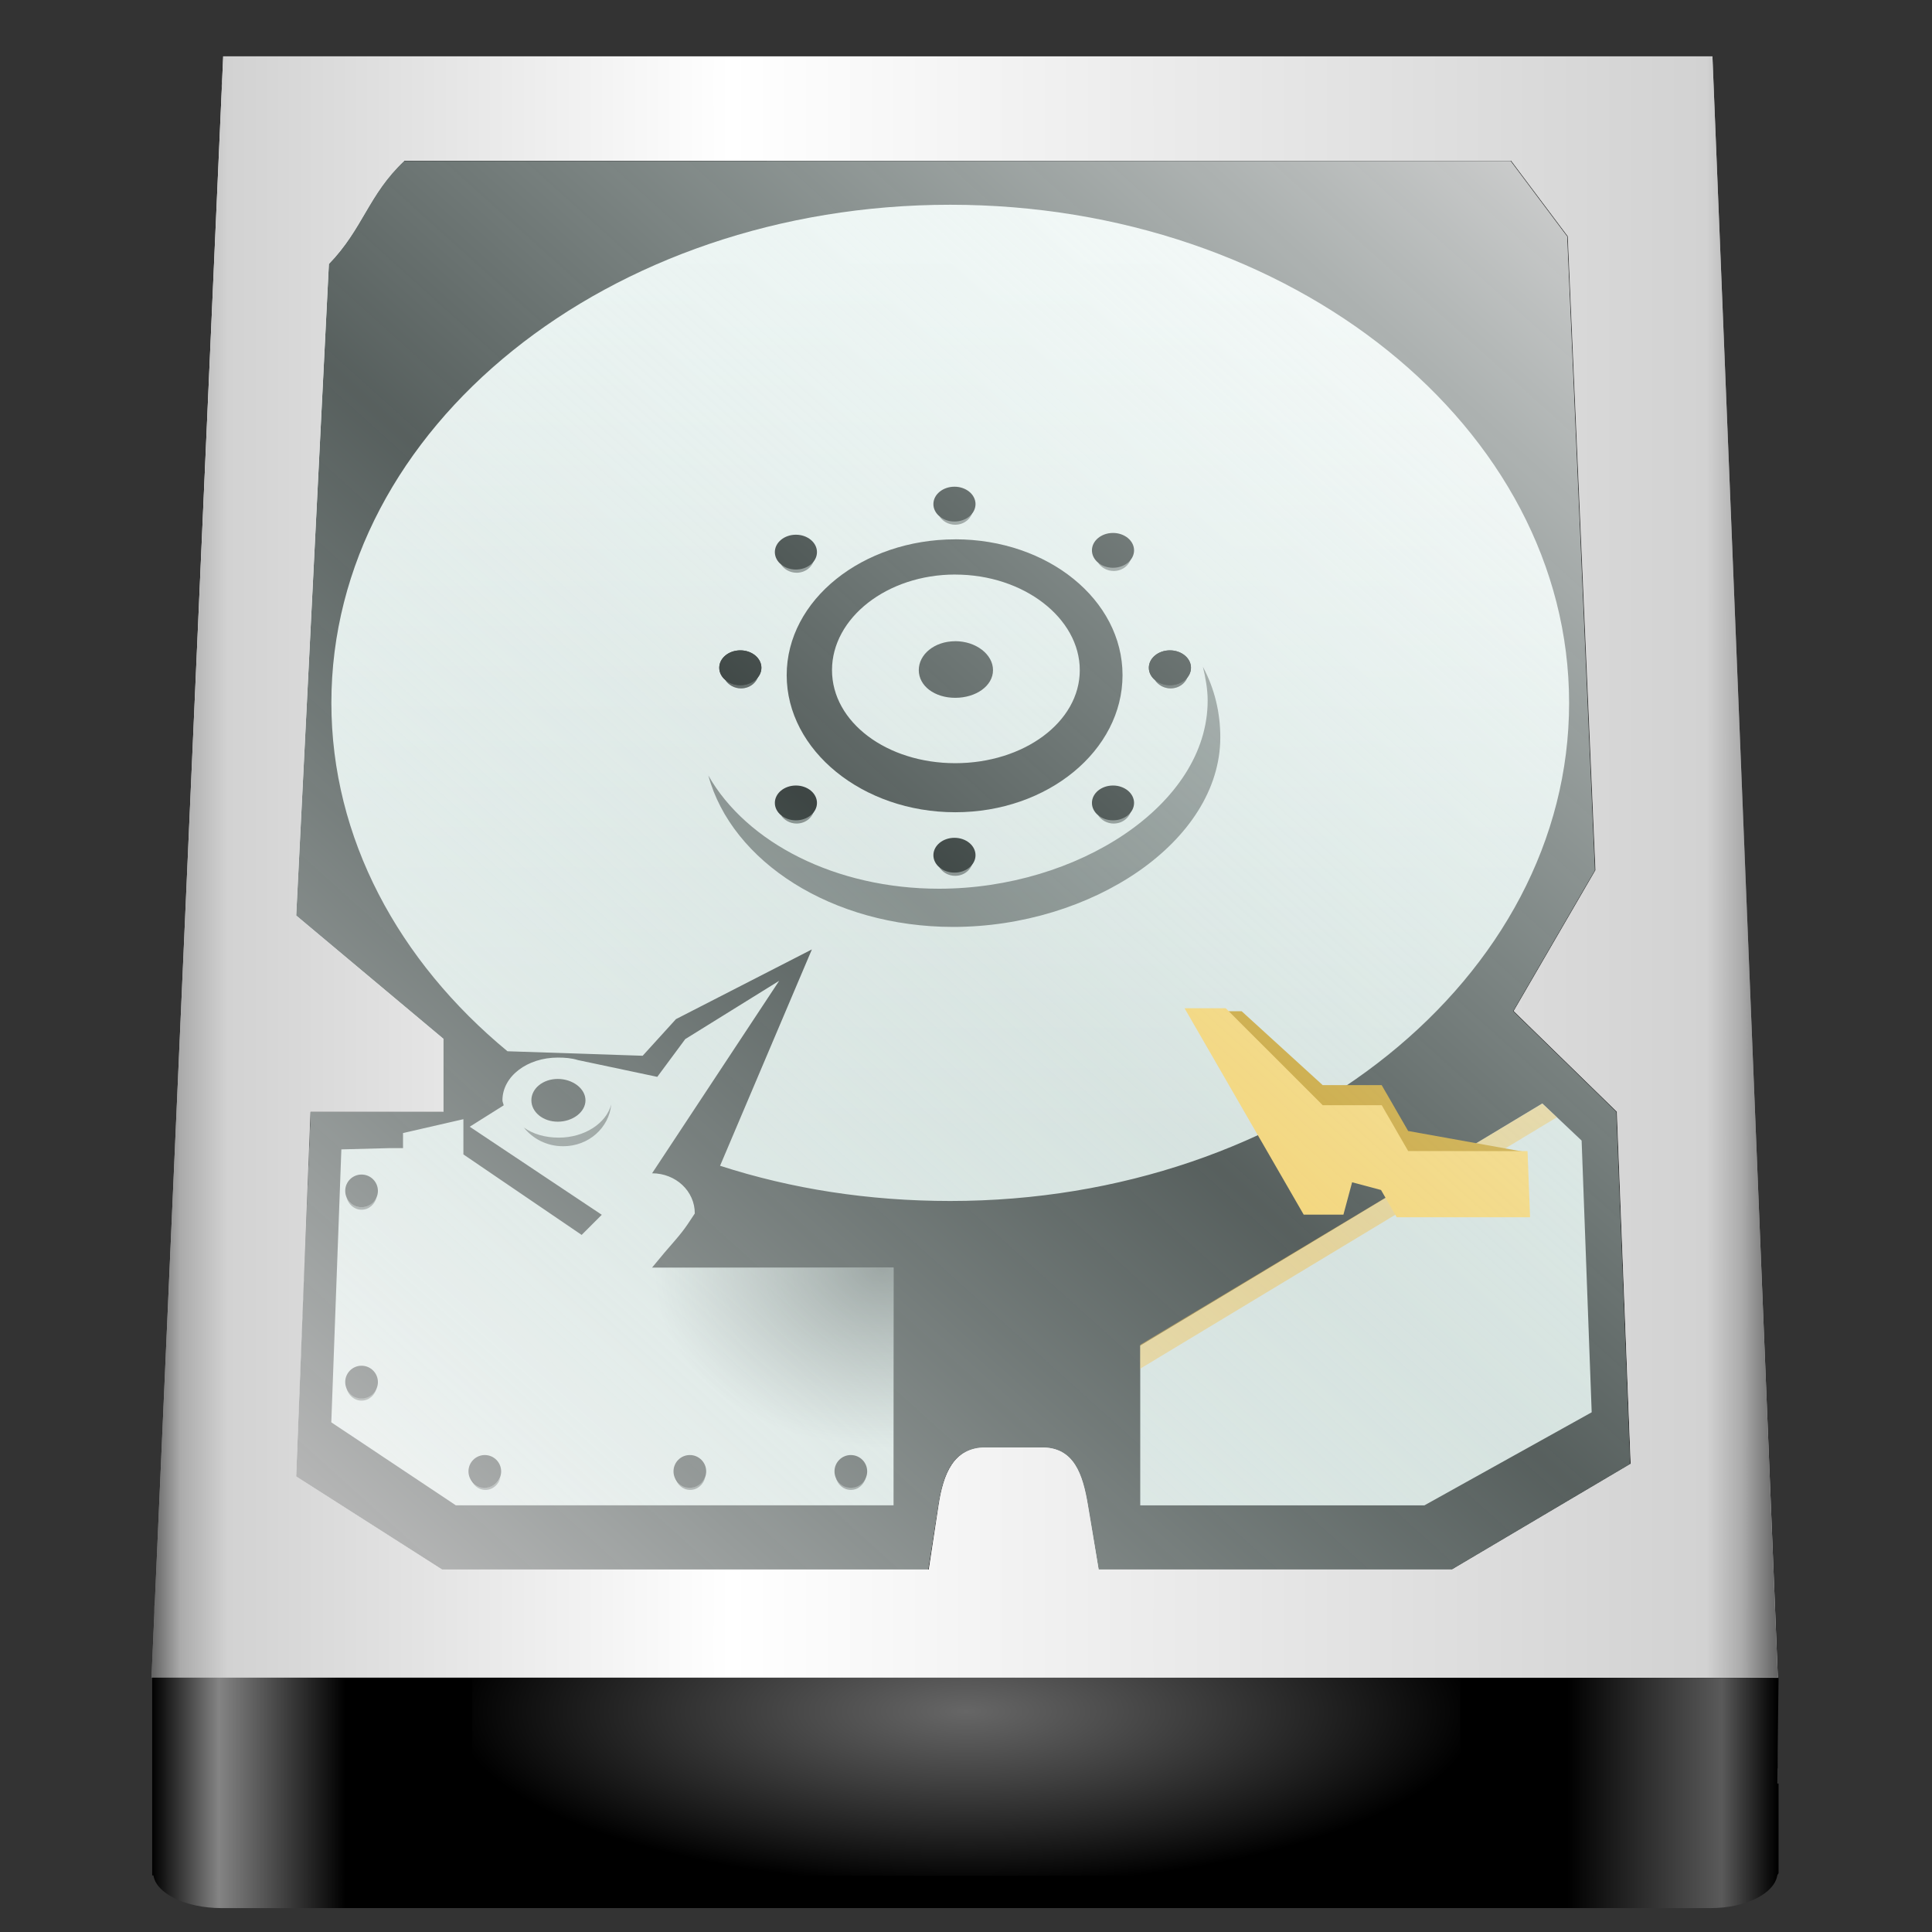 <?xml version="1.0" encoding="UTF-8" standalone="no"?>
<!-- Created with Inkscape (http://www.inkscape.org/) -->

<svg
   xmlns:dc="http://purl.org/dc/elements/1.1/"
   xmlns:cc="http://creativecommons.org/ns#"
   xmlns:rdf="http://www.w3.org/1999/02/22-rdf-syntax-ns#"
   xmlns:svg="http://www.w3.org/2000/svg"
   xmlns="http://www.w3.org/2000/svg"
   xmlns:xlink="http://www.w3.org/1999/xlink"
   xmlns:sodipodi="http://sodipodi.sourceforge.net/DTD/sodipodi-0.dtd"
   xmlns:inkscape="http://www.inkscape.org/namespaces/inkscape"
   width="48"
   height="48"
   id="svg2"
   version="1.1"
   inkscape:version="0.48+devel r11725"
   sodipodi:docname="block-device.svg">
  <rect width="100%" height="100%" fill="#333333" stroke="none"/>
  <defs
     id="defs4">
    <linearGradient
       id="linearGradient1264">
      <stop
         style="stop-color:#626262;stop-opacity:1;"
         offset="0"
         id="stop1266" />
      <stop
         id="stop1268"
         offset="0.018"
         style="stop-color:#ababab;stop-opacity:1;" />
      <stop
         id="stop1270"
         offset="0.047"
         style="stop-color:#d2d2d2;stop-opacity:1" />
      <stop
         id="stop1272"
         offset="0.356"
         style="stop-color:#ffffff;stop-opacity:1" />
      <stop
         style="stop-color:#d2d2d2;stop-opacity:1"
         offset="0.956"
         id="stop1274" />
      <stop
         id="stop1276"
         offset="0.978"
         style="stop-color:#ababab;stop-opacity:1;" />
      <stop
         style="stop-color:#626262;stop-opacity:1;"
         offset="1"
         id="stop1278" />
    </linearGradient>
    <inkscape:perspective
       sodipodi:type="inkscape:persp3d"
       inkscape:vp_x="0 : 24 : 1"
       inkscape:vp_y="0 : 1000 : 0"
       inkscape:vp_z="48 : 24 : 1"
       inkscape:persp3d-origin="24 : 16 : 1"
       id="perspective1242" />
    <linearGradient
       id="linearGradient4231">
      <stop
         style="stop-color:#dbdcdd;stop-opacity:1;"
         offset="0"
         id="stop4233" />
      <stop
         style="stop-color:#a6a8ab;stop-opacity:1;"
         offset="1"
         id="stop4235" />
    </linearGradient>
    <linearGradient
       inkscape:collect="always"
       id="linearGradient4215">
      <stop
         style="stop-color:#000000;stop-opacity:1;"
         offset="0"
         id="stop4217" />
      <stop
         style="stop-color:#000000;stop-opacity:0;"
         offset="1"
         id="stop4219" />
    </linearGradient>
    <linearGradient
       id="linearGradient3782">
      <stop
         style="stop-color:#e9e9e9;stop-opacity:1;"
         offset="0"
         id="stop3784" />
      <stop
         style="stop-color:#5d5d5d;stop-opacity:1;"
         offset="1"
         id="stop3786" />
    </linearGradient>
    <linearGradient
       id="linearGradient3774">
      <stop
         id="stop3828"
         offset="0"
         style="stop-color:#554004;stop-opacity:1;" />
      <stop
         style="stop-color:#ffbd00;stop-opacity:1;"
         offset="0.19"
         id="stop3842" />
      <stop
         style="stop-color:#dfaf3d;stop-opacity:1;"
         offset="0.379"
         id="stop3830" />
      <stop
         id="stop3840"
         offset="0.68"
         style="stop-color:#fffbed;stop-opacity:1;" />
      <stop
         style="stop-color:#ffbd00;stop-opacity:1;"
         offset="1"
         id="stop3778" />
    </linearGradient>
    <radialGradient
       inkscape:collect="always"
       xlink:href="#linearGradient3782"
       id="radialGradient3921"
       gradientUnits="userSpaceOnUse"
       gradientTransform="matrix(1.262,0,0,0.695,-101.187,208.956)"
       cx="382.627"
       cy="545.86"
       fx="382.627"
       fy="545.86"
       r="225.357" />
    <linearGradient
       inkscape:collect="always"
       xlink:href="#linearGradient3782"
       id="linearGradient3923"
       gradientUnits="userSpaceOnUse"
       x1="385.214"
       y1="599.872"
       x2="385.214"
       y2="574.832" />
    <linearGradient
       inkscape:collect="always"
       xlink:href="#linearGradient3782"
       id="linearGradient3925"
       gradientUnits="userSpaceOnUse"
       gradientTransform="matrix(1,0,0,-1,0,1180.374)"
       x1="385.214"
       y1="599.872"
       x2="385.214"
       y2="574.832" />
    <linearGradient
       inkscape:collect="always"
       xlink:href="#linearGradient3774"
       id="linearGradient3927"
       gradientUnits="userSpaceOnUse"
       gradientTransform="translate(0.33,-86.368)"
       x1="375.777"
       y1="650.547"
       x2="375.777"
       y2="694.266" />
    <linearGradient
       inkscape:collect="always"
       xlink:href="#linearGradient4215"
       id="linearGradient4373"
       gradientUnits="userSpaceOnUse"
       x1="411.132"
       y1="673.679"
       x2="414.163"
       y2="496.616" />
    <radialGradient
       inkscape:collect="always"
       xlink:href="#linearGradient3782"
       id="radialGradient4375"
       gradientUnits="userSpaceOnUse"
       gradientTransform="matrix(1.262,0,0,0.695,-101.187,208.956)"
       cx="382.627"
       cy="545.86"
       fx="382.627"
       fy="545.86"
       r="225.357" />
    <linearGradient
       inkscape:collect="always"
       xlink:href="#linearGradient4231"
       id="linearGradient4377"
       gradientUnits="userSpaceOnUse"
       x1="397.946"
       y1="474.49"
       x2="397.946"
       y2="133.041" />
    <linearGradient
       inkscape:collect="always"
       xlink:href="#linearGradient3782"
       id="linearGradient4379"
       gradientUnits="userSpaceOnUse"
       x1="385.214"
       y1="599.872"
       x2="385.214"
       y2="574.832" />
    <linearGradient
       inkscape:collect="always"
       xlink:href="#linearGradient3782"
       id="linearGradient4381"
       gradientUnits="userSpaceOnUse"
       gradientTransform="matrix(1,0,0,-1,0,1180.374)"
       x1="385.214"
       y1="599.872"
       x2="385.214"
       y2="574.832" />
    <linearGradient
       inkscape:collect="always"
       xlink:href="#linearGradient3774"
       id="linearGradient4383"
       gradientUnits="userSpaceOnUse"
       gradientTransform="translate(0.33,-86.368)"
       x1="375.777"
       y1="650.547"
       x2="375.777"
       y2="694.266" />
    <radialGradient
       inkscape:collect="always"
       xlink:href="#linearGradient3782"
       id="radialGradient3081"
       gradientUnits="userSpaceOnUse"
       gradientTransform="matrix(1.262,0,0,0.695,-101.187,208.956)"
       cx="382.627"
       cy="545.86"
       fx="382.627"
       fy="545.86"
       r="225.357" />
    <linearGradient
       inkscape:collect="always"
       xlink:href="#linearGradient4231"
       id="linearGradient3083"
       gradientUnits="userSpaceOnUse"
       x1="397.946"
       y1="474.49"
       x2="397.946"
       y2="133.041" />
    <linearGradient
       inkscape:collect="always"
       xlink:href="#linearGradient3782"
       id="linearGradient3085"
       gradientUnits="userSpaceOnUse"
       x1="385.214"
       y1="599.872"
       x2="385.214"
       y2="574.832" />
    <linearGradient
       inkscape:collect="always"
       xlink:href="#linearGradient3782"
       id="linearGradient3087"
       gradientUnits="userSpaceOnUse"
       gradientTransform="matrix(1,0,0,-1,0,1180.374)"
       x1="385.214"
       y1="599.872"
       x2="385.214"
       y2="574.832" />
    <linearGradient
       inkscape:collect="always"
       xlink:href="#linearGradient3774"
       id="linearGradient3089"
       gradientUnits="userSpaceOnUse"
       gradientTransform="translate(0.33,-86.368)"
       x1="375.777"
       y1="650.547"
       x2="375.777"
       y2="694.266" />
    <linearGradient
       inkscape:collect="always"
       xlink:href="#linearGradient4231"
       id="linearGradient3976"
       x1="25.068"
       y1="35.562"
       x2="25.068"
       y2="39.327"
       gradientUnits="userSpaceOnUse"
       gradientTransform="translate(0,1005.032)" />
    <linearGradient
       inkscape:collect="always"
       xlink:href="#linearGradient4231"
       id="linearGradient3978"
       x1="24.898"
       y1="1038.234"
       x2="24.961"
       y2="1044.602"
       gradientUnits="userSpaceOnUse" />
    <linearGradient
       inkscape:collect="always"
       xlink:href="#linearGradient4231"
       id="linearGradient4008"
       x1="25.268"
       y1="48.198"
       x2="25.268"
       y2="-1.457"
       gradientUnits="userSpaceOnUse"
       gradientTransform="matrix(1,0,0,0.79,0,1012.562)" />
    <linearGradient
       id="linearGradient6646-4-5">
      <stop
         style="stop-color:#e2e8e6;stop-opacity:1;"
         offset="0"
         id="stop6648-3-6" />
      <stop
         style="stop-color:#ffffff;stop-opacity:1;"
         offset="1"
         id="stop6650-0-4" />
    </linearGradient>
    <linearGradient
       id="linearGradient5027">
      <stop
         id="stop5029"
         offset="0"
         style="stop-color:#4d4d4d;stop-opacity:1" />
      <stop
         style="stop-color:#ffffff;stop-opacity:1"
         offset="0.401"
         id="stop5035" />
      <stop
         id="stop5037"
         offset="0.543"
         style="stop-color:#ececec;stop-opacity:1" />
      <stop
         style="stop-color:#747474;stop-opacity:1"
         offset="0.756"
         id="stop5031" />
      <stop
         id="stop5033"
         offset="1"
         style="stop-color:#d5d5d5;stop-opacity:1" />
    </linearGradient>
    <linearGradient
       id="linearGradient5296">
      <stop
         style="stop-color:#626262;stop-opacity:1"
         offset="0"
         id="stop5298" />
      <stop
         id="stop5300"
         offset="0.401"
         style="stop-color:#a3a3a3;stop-opacity:1" />
      <stop
         style="stop-color:#ececec;stop-opacity:1"
         offset="0.543"
         id="stop5302" />
      <stop
         id="stop5304"
         offset="0.756"
         style="stop-color:#747474;stop-opacity:1" />
      <stop
         style="stop-color:#d5d5d5;stop-opacity:1"
         offset="1"
         id="stop5306" />
    </linearGradient>
    <linearGradient
       id="linearGradient5554">
      <stop
         style="stop-color:#626262;stop-opacity:1"
         offset="0"
         id="stop5556" />
      <stop
         id="stop5558"
         offset="0.401"
         style="stop-color:#a3a3a3;stop-opacity:1" />
      <stop
         style="stop-color:#ececec;stop-opacity:1"
         offset="0.543"
         id="stop5560" />
      <stop
         id="stop5562"
         offset="0.756"
         style="stop-color:#747474;stop-opacity:1" />
      <stop
         style="stop-color:#d5d5d5;stop-opacity:1"
         offset="1"
         id="stop5564" />
    </linearGradient>
    <linearGradient
       id="linearGradient5567">
      <stop
         style="stop-color:#626262;stop-opacity:1"
         offset="0"
         id="stop5569" />
      <stop
         id="stop5571"
         offset="0.401"
         style="stop-color:#a3a3a3;stop-opacity:1" />
      <stop
         style="stop-color:#ececec;stop-opacity:1"
         offset="0.543"
         id="stop5573" />
      <stop
         id="stop5575"
         offset="0.756"
         style="stop-color:#747474;stop-opacity:1" />
      <stop
         style="stop-color:#d5d5d5;stop-opacity:1"
         offset="1"
         id="stop5577" />
    </linearGradient>
    <linearGradient
       id="linearGradient5580">
      <stop
         style="stop-color:#626262;stop-opacity:1"
         offset="0"
         id="stop5582" />
      <stop
         id="stop5584"
         offset="0.401"
         style="stop-color:#a3a3a3;stop-opacity:1" />
      <stop
         style="stop-color:#ececec;stop-opacity:1"
         offset="0.543"
         id="stop5586" />
      <stop
         id="stop5588"
         offset="0.756"
         style="stop-color:#747474;stop-opacity:1" />
      <stop
         style="stop-color:#d5d5d5;stop-opacity:1"
         offset="1"
         id="stop5590" />
    </linearGradient>
    <linearGradient
       id="linearGradient5593">
      <stop
         style="stop-color:#626262;stop-opacity:1"
         offset="0"
         id="stop5595" />
      <stop
         id="stop5597"
         offset="0.401"
         style="stop-color:#a3a3a3;stop-opacity:1" />
      <stop
         style="stop-color:#ececec;stop-opacity:1"
         offset="0.543"
         id="stop5599" />
      <stop
         id="stop5601"
         offset="0.756"
         style="stop-color:#747474;stop-opacity:1" />
      <stop
         style="stop-color:#d5d5d5;stop-opacity:1"
         offset="1"
         id="stop5603" />
    </linearGradient>
    <linearGradient
       id="linearGradient5606">
      <stop
         style="stop-color:#626262;stop-opacity:1"
         offset="0"
         id="stop5608" />
      <stop
         id="stop5610"
         offset="0.401"
         style="stop-color:#a3a3a3;stop-opacity:1" />
      <stop
         style="stop-color:#ececec;stop-opacity:1"
         offset="0.543"
         id="stop5612" />
      <stop
         id="stop5614"
         offset="0.756"
         style="stop-color:#747474;stop-opacity:1" />
      <stop
         style="stop-color:#d5d5d5;stop-opacity:1"
         offset="1"
         id="stop5616" />
    </linearGradient>
    <linearGradient
       id="linearGradient5056">
      <stop
         id="stop5058"
         offset="0"
         style="stop-color:#5c5c5c;stop-opacity:1" />
      <stop
         id="stop5060"
         offset="1"
         style="stop-color:#000000;stop-opacity:1" />
    </linearGradient>
    <linearGradient
       id="linearGradient7342">
      <stop
         style="stop-color:#d8d8d8;stop-opacity:0.725"
         offset="0"
         id="stop7344" />
      <stop
         style="stop-color:#ffffff;stop-opacity:0"
         offset="1"
         id="stop7346" />
    </linearGradient>
    <radialGradient
       inkscape:collect="always"
       xlink:href="#linearGradient5445"
       id="radialGradient5451"
       cx="21.517"
       cy="31.279"
       fx="21.517"
       fy="31.279"
       r="5.688"
       gradientTransform="matrix(1,0,0,0.788,0,7.082)"
       gradientUnits="userSpaceOnUse" />
    <linearGradient
       inkscape:collect="always"
       id="linearGradient5445">
      <stop
         style="stop-color:#000000;stop-opacity:1;"
         offset="0"
         id="stop5447" />
      <stop
         style="stop-color:#000000;stop-opacity:0;"
         offset="1"
         id="stop5449" />
    </linearGradient>
    <linearGradient
       inkscape:collect="always"
       xlink:href="#linearGradient5027-8"
       id="linearGradient1603"
       x1="8.677"
       y1="38.774"
       x2="39.75"
       y2="4.25"
       gradientUnits="userSpaceOnUse" />
    <linearGradient
       id="linearGradient5027-8">
      <stop
         id="stop5037-8"
         offset="0"
         style="stop-color:#80e5ff;stop-opacity:0.68" />
      <stop
         style="stop-color:#d7f4ee;stop-opacity:0.286"
         offset="0.467"
         id="stop5031-6" />
      <stop
         id="stop5033-4"
         offset="1"
         style="stop-color:#afdde9;stop-opacity:0.789" />
    </linearGradient>
    <linearGradient
       y2="6.562"
       x2="26.312"
       y1="24.083"
       x1="26.312"
       gradientTransform="matrix(1.235,0,0,1.231,-6.245,1002.662)"
       gradientUnits="userSpaceOnUse"
       id="linearGradient4885-1"
       xlink:href="#linearGradient6646-4-5-3"
       inkscape:collect="always" />
    <linearGradient
       id="linearGradient6646-4-5-3">
      <stop
         style="stop-color:#e2e8e6;stop-opacity:1;"
         offset="0"
         id="stop6648-3-6-4" />
      <stop
         style="stop-color:#ffffff;stop-opacity:1;"
         offset="1"
         id="stop6650-0-4-5" />
    </linearGradient>
    <linearGradient
       id="linearGradient5027-8-4">
      <stop
         id="stop5029-2"
         offset="0"
         style="stop-color:#4d4d4d;stop-opacity:1" />
      <stop
         style="stop-color:#ffffff;stop-opacity:1"
         offset="0.401"
         id="stop5035-3" />
      <stop
         id="stop5037-2"
         offset="0.543"
         style="stop-color:#ececec;stop-opacity:1" />
      <stop
         style="stop-color:#747474;stop-opacity:1"
         offset="0.756"
         id="stop5031-7" />
      <stop
         id="stop5033-0"
         offset="1"
         style="stop-color:#d5d5d5;stop-opacity:1" />
    </linearGradient>
    <linearGradient
       inkscape:collect="always"
       xlink:href="#linearGradient5296-9"
       id="linearGradient5294-9"
       x1="40.215"
       y1="41.279"
       x2="42.977"
       y2="39.026"
       gradientUnits="userSpaceOnUse" />
    <linearGradient
       id="linearGradient5296-9">
      <stop
         style="stop-color:#626262;stop-opacity:1"
         offset="0"
         id="stop5298-3" />
      <stop
         id="stop5300-5"
         offset="0.401"
         style="stop-color:#a3a3a3;stop-opacity:1" />
      <stop
         style="stop-color:#ececec;stop-opacity:1"
         offset="0.543"
         id="stop5302-2" />
      <stop
         id="stop5304-4"
         offset="0.756"
         style="stop-color:#747474;stop-opacity:1" />
      <stop
         style="stop-color:#d5d5d5;stop-opacity:1"
         offset="1"
         id="stop5306-3" />
    </linearGradient>
    <linearGradient
       inkscape:collect="always"
       xlink:href="#linearGradient5296-9"
       id="linearGradient5329-3"
       gradientUnits="userSpaceOnUse"
       x1="40.215"
       y1="41.279"
       x2="42.977"
       y2="39.026" />
    <linearGradient
       id="linearGradient1280">
      <stop
         style="stop-color:#626262;stop-opacity:1"
         offset="0"
         id="stop1282" />
      <stop
         id="stop1284"
         offset="0.401"
         style="stop-color:#a3a3a3;stop-opacity:1" />
      <stop
         style="stop-color:#ececec;stop-opacity:1"
         offset="0.543"
         id="stop1286" />
      <stop
         id="stop1288"
         offset="0.756"
         style="stop-color:#747474;stop-opacity:1" />
      <stop
         style="stop-color:#d5d5d5;stop-opacity:1"
         offset="1"
         id="stop1290" />
    </linearGradient>
    <linearGradient
       inkscape:collect="always"
       xlink:href="#linearGradient5296-9"
       id="linearGradient5352-3"
       gradientUnits="userSpaceOnUse"
       x1="40.215"
       y1="41.279"
       x2="42.977"
       y2="39.026" />
    <linearGradient
       id="linearGradient1293">
      <stop
         style="stop-color:#626262;stop-opacity:1"
         offset="0"
         id="stop1295" />
      <stop
         id="stop1297"
         offset="0.401"
         style="stop-color:#a3a3a3;stop-opacity:1" />
      <stop
         style="stop-color:#ececec;stop-opacity:1"
         offset="0.543"
         id="stop1299" />
      <stop
         id="stop1301"
         offset="0.756"
         style="stop-color:#747474;stop-opacity:1" />
      <stop
         style="stop-color:#d5d5d5;stop-opacity:1"
         offset="1"
         id="stop1303" />
    </linearGradient>
    <linearGradient
       inkscape:collect="always"
       xlink:href="#linearGradient5296-9"
       id="linearGradient5364-6"
       gradientUnits="userSpaceOnUse"
       x1="40.215"
       y1="41.279"
       x2="42.977"
       y2="39.026" />
    <linearGradient
       id="linearGradient1306">
      <stop
         style="stop-color:#626262;stop-opacity:1"
         offset="0"
         id="stop1308" />
      <stop
         id="stop1310"
         offset="0.401"
         style="stop-color:#a3a3a3;stop-opacity:1" />
      <stop
         style="stop-color:#ececec;stop-opacity:1"
         offset="0.543"
         id="stop1312" />
      <stop
         id="stop1314"
         offset="0.756"
         style="stop-color:#747474;stop-opacity:1" />
      <stop
         style="stop-color:#d5d5d5;stop-opacity:1"
         offset="1"
         id="stop1316" />
    </linearGradient>
    <linearGradient
       inkscape:collect="always"
       xlink:href="#linearGradient5296-9"
       id="linearGradient5374-2"
       gradientUnits="userSpaceOnUse"
       x1="40.215"
       y1="41.279"
       x2="42.977"
       y2="39.026" />
    <linearGradient
       id="linearGradient1319">
      <stop
         style="stop-color:#626262;stop-opacity:1"
         offset="0"
         id="stop1321" />
      <stop
         id="stop1323"
         offset="0.401"
         style="stop-color:#a3a3a3;stop-opacity:1" />
      <stop
         style="stop-color:#ececec;stop-opacity:1"
         offset="0.543"
         id="stop1325" />
      <stop
         id="stop1327"
         offset="0.756"
         style="stop-color:#747474;stop-opacity:1" />
      <stop
         style="stop-color:#d5d5d5;stop-opacity:1"
         offset="1"
         id="stop1329" />
    </linearGradient>
    <linearGradient
       inkscape:collect="always"
       xlink:href="#linearGradient5296-9"
       id="linearGradient5384-4"
       gradientUnits="userSpaceOnUse"
       x1="40.215"
       y1="41.279"
       x2="42.977"
       y2="39.026" />
    <linearGradient
       id="linearGradient1332">
      <stop
         style="stop-color:#626262;stop-opacity:1"
         offset="0"
         id="stop1334" />
      <stop
         id="stop1336"
         offset="0.401"
         style="stop-color:#a3a3a3;stop-opacity:1" />
      <stop
         style="stop-color:#ececec;stop-opacity:1"
         offset="0.543"
         id="stop1338" />
      <stop
         id="stop1340"
         offset="0.756"
         style="stop-color:#747474;stop-opacity:1" />
      <stop
         style="stop-color:#d5d5d5;stop-opacity:1"
         offset="1"
         id="stop1342" />
    </linearGradient>
    <linearGradient
       id="linearGradient5056-1">
      <stop
         id="stop5058-6"
         offset="0"
         style="stop-color:#5c5c5c;stop-opacity:1" />
      <stop
         id="stop5060-9"
         offset="1"
         style="stop-color:#000000;stop-opacity:1" />
    </linearGradient>
    <radialGradient
       inkscape:collect="always"
       xlink:href="#linearGradient7342-9"
       id="radialGradient5421-1"
       cx="23.618"
       cy="1040.072"
       fx="23.618"
       fy="1040.072"
       r="20.229"
       gradientTransform="matrix(0.628,2.2279777e-7,-7.5827983e-8,0.214,9.172,824.306)"
       gradientUnits="userSpaceOnUse" />
    <linearGradient
       id="linearGradient7342-9">
      <stop
         style="stop-color:#d8d8d8;stop-opacity:0.725"
         offset="0"
         id="stop7344-1" />
      <stop
         style="stop-color:#ffffff;stop-opacity:0"
         offset="1"
         id="stop7346-9" />
    </linearGradient>
    <radialGradient
       r="5.688"
       fy="31.279"
       fx="21.517"
       cy="31.279"
       cx="21.517"
       gradientTransform="matrix(1,0,0,0.788,0.389,1011.188)"
       gradientUnits="userSpaceOnUse"
       id="radialGradient1338"
       xlink:href="#linearGradient5445-7"
       inkscape:collect="always" />
    <linearGradient
       inkscape:collect="always"
       id="linearGradient5445-7">
      <stop
         style="stop-color:#000000;stop-opacity:1;"
         offset="0"
         id="stop5447-3" />
      <stop
         style="stop-color:#000000;stop-opacity:0;"
         offset="1"
         id="stop5449-9" />
    </linearGradient>
    <linearGradient
       gradientTransform="translate(0,1004.362)"
       inkscape:collect="always"
       xlink:href="#linearGradient5027-6"
       id="linearGradient1603-7"
       x1="8.677"
       y1="38.774"
       x2="39.75"
       y2="4.25"
       gradientUnits="userSpaceOnUse" />
    <linearGradient
       id="linearGradient5027-6">
      <stop
         id="stop5037-5"
         offset="0"
         style="stop-color:#ffffff;stop-opacity:0.678" />
      <stop
         style="stop-color:#d7f4ee;stop-opacity:0.286"
         offset="0.467"
         id="stop5031-0" />
      <stop
         id="stop5033-07"
         offset="1"
         style="stop-color:#ffffff;stop-opacity:0.788" />
    </linearGradient>
    <linearGradient
       inkscape:collect="always"
       xlink:href="#linearGradient5027-8-4"
       id="linearGradient1361"
       gradientUnits="userSpaceOnUse"
       gradientTransform="matrix(0.874,0,0,0.875,2.874,1005.255)"
       x1="-4.61"
       y1="51.412"
       x2="53.084"
       y2="2.859" />
    <linearGradient
       id="linearGradient1363">
      <stop
         id="stop1365"
         offset="0"
         style="stop-color:#4d4d4d;stop-opacity:1" />
      <stop
         style="stop-color:#ffffff;stop-opacity:1"
         offset="0.401"
         id="stop1367" />
      <stop
         id="stop1369"
         offset="0.543"
         style="stop-color:#ececec;stop-opacity:1" />
      <stop
         style="stop-color:#747474;stop-opacity:1"
         offset="0.756"
         id="stop1371" />
      <stop
         id="stop1373"
         offset="1"
         style="stop-color:#d5d5d5;stop-opacity:1" />
    </linearGradient>
    <linearGradient
       y2="2.859"
       x2="53.084"
       y1="51.412"
       x1="-4.61"
       gradientTransform="matrix(0.874,0,0,0.875,2.874,1005.255)"
       gradientUnits="userSpaceOnUse"
       id="linearGradient1448"
       xlink:href="#linearGradient5027-8-4"
       inkscape:collect="always" />
    <linearGradient
       y2="579.066"
       x2="356.011"
       y1="600.811"
       x1="356.011"
       gradientTransform="matrix(1,0,0,0.784,-8.08,156.421)"
       gradientUnits="userSpaceOnUse"
       id="linearGradient8220"
       xlink:href="#linearGradient8140"
       inkscape:collect="always" />
    <linearGradient
       id="linearGradient8140">
      <stop
         id="stop8142"
         offset="0"
         style="stop-color:#959595;stop-opacity:1;" />
      <stop
         style="stop-color:#e0e0e0;stop-opacity:1;"
         offset="0.156"
         id="stop8144" />
      <stop
         style="stop-color:#ededed;stop-opacity:1;"
         offset="0.752"
         id="stop8146" />
      <stop
         id="stop8148"
         offset="1"
         style="stop-color:#868686;stop-opacity:1;" />
    </linearGradient>
    <linearGradient
       y2="31.333"
       x2="161.789"
       y1="31.333"
       x1="116.644"
       gradientTransform="translate(208.437,605.828)"
       gradientUnits="userSpaceOnUse"
       id="linearGradient8044"
       xlink:href="#linearGradient4846"
       inkscape:collect="always" />
    <linearGradient
       id="linearGradient4846">
      <stop
         id="stop4848"
         offset="0"
         style="stop-color:#626262;stop-opacity:1;" />
      <stop
         style="stop-color:#ababab;stop-opacity:1;"
         offset="0.018"
         id="stop4858" />
      <stop
         style="stop-color:#ffffff;stop-opacity:1;"
         offset="0.047"
         id="stop4850" />
      <stop
         style="stop-color:#c7c7c7;stop-opacity:1;"
         offset="0.356"
         id="stop4852" />
      <stop
         id="stop4856"
         offset="0.956"
         style="stop-color:#ffffff;stop-opacity:1;" />
      <stop
         style="stop-color:#ababab;stop-opacity:1;"
         offset="0.978"
         id="stop4860" />
      <stop
         id="stop4854"
         offset="1"
         style="stop-color:#626262;stop-opacity:1;" />
    </linearGradient>
    <linearGradient
       y2="37.172"
       x2="225.707"
       y1="37.172"
       x1="179.815"
       gradientTransform="translate(145.352,608.195)"
       gradientUnits="userSpaceOnUse"
       id="linearGradient8038"
       xlink:href="#linearGradient7983"
       inkscape:collect="always" />
    <linearGradient
       id="linearGradient7983">
      <stop
         id="stop7985"
         offset="0"
         style="stop-color:#000000;stop-opacity:1;" />
      <stop
         style="stop-color:#848484;stop-opacity:1;"
         offset="0.041"
         id="stop7987" />
      <stop
         id="stop7989"
         offset="0.119"
         style="stop-color:#000000;stop-opacity:1;" />
      <stop
         style="stop-color:#000000;stop-opacity:1;"
         offset="0.871"
         id="stop7991" />
      <stop
         id="stop7993"
         offset="0.966"
         style="stop-color:#5a5a5a;stop-opacity:1;" />
      <stop
         id="stop7995"
         offset="1"
         style="stop-color:#000000;stop-opacity:1;" />
    </linearGradient>
    <linearGradient
       y2="37.774"
       x2="225.707"
       y1="37.774"
       x1="179.876"
       gradientTransform="translate(145.379,591.987)"
       gradientUnits="userSpaceOnUse"
       id="linearGradient8032"
       xlink:href="#linearGradient7983"
       inkscape:collect="always" />
    <linearGradient
       id="linearGradient8555">
      <stop
         id="stop8557"
         offset="0"
         style="stop-color:#000000;stop-opacity:1;" />
      <stop
         style="stop-color:#848484;stop-opacity:1;"
         offset="0.041"
         id="stop8559" />
      <stop
         id="stop8561"
         offset="0.119"
         style="stop-color:#000000;stop-opacity:1;" />
      <stop
         style="stop-color:#000000;stop-opacity:1;"
         offset="0.871"
         id="stop8563" />
      <stop
         id="stop8565"
         offset="0.966"
         style="stop-color:#5a5a5a;stop-opacity:1;" />
      <stop
         id="stop8567"
         offset="1"
         style="stop-color:#000000;stop-opacity:1;" />
    </linearGradient>
    <linearGradient
       gradientUnits="userSpaceOnUse"
       y2="630.129"
       x2="333.706"
       y1="626.374"
       x1="333.706"
       id="linearGradient8090"
       xlink:href="#linearGradient8092"
       inkscape:collect="always" />
    <linearGradient
       id="linearGradient8092">
      <stop
         style="stop-color:#ffffff;stop-opacity:1;"
         offset="0"
         id="stop8094" />
      <stop
         id="stop8098"
         offset="0.5"
         style="stop-color:#ffffff;stop-opacity:0.585;" />
      <stop
         style="stop-color:#ffffff;stop-opacity:1;"
         offset="1"
         id="stop8096" />
    </linearGradient>
    <linearGradient
       y2="36.01"
       x2="138.915"
       y1="37.619"
       x1="138.915"
       gradientTransform="translate(208.402,605.734)"
       gradientUnits="userSpaceOnUse"
       id="linearGradient8192"
       xlink:href="#linearGradient7947"
       inkscape:collect="always" />
    <linearGradient
       id="linearGradient7947">
      <stop
         style="stop-color:#ffffff;stop-opacity:1;"
         offset="0"
         id="stop7949" />
      <stop
         style="stop-color:#ffffff;stop-opacity:0;"
         offset="1"
         id="stop7951" />
    </linearGradient>
    <linearGradient
       y2="36.995"
       x2="209.812"
       y1="37.448"
       x1="179.464"
       gradientTransform="translate(153.085,609.234)"
       gradientUnits="userSpaceOnUse"
       id="linearGradient8189"
       xlink:href="#linearGradient7963"
       inkscape:collect="always" />
    <linearGradient
       id="linearGradient7963">
      <stop
         style="stop-color:#000000;stop-opacity:1;"
         offset="0"
         id="stop7965" />
      <stop
         id="stop7967"
         offset="0.04"
         style="stop-color:#848484;stop-opacity:1;" />
      <stop
         style="stop-color:#000000;stop-opacity:1;"
         offset="0.085"
         id="stop7971" />
      <stop
         id="stop7973"
         offset="0.942"
         style="stop-color:#000000;stop-opacity:1;" />
      <stop
         style="stop-color:#5a5a5a;stop-opacity:1;"
         offset="0.971"
         id="stop7975" />
      <stop
         style="stop-color:#000000;stop-opacity:1;"
         offset="1"
         id="stop7969" />
    </linearGradient>
    <linearGradient
       inkscape:collect="always"
       xlink:href="#linearGradient1264"
       id="linearGradient1230"
       x1="3.764"
       y1="1025.902"
       x2="44.17"
       y2="1025.902"
       gradientUnits="userSpaceOnUse" />
    <linearGradient
       inkscape:collect="always"
       xlink:href="#linearGradient7983"
       id="linearGradient1238"
       x1="3.778"
       y1="1048.498"
       x2="44.236"
       y2="1048.498"
       gradientUnits="userSpaceOnUse"
       gradientTransform="matrix(0.998,0,0,1,0.006,-1004.362)" />
  </defs>
  <sodipodi:namedview
     id="base"
     pagecolor="#ffffff"
     bordercolor="#666666"
     borderopacity="1.0"
     inkscape:pageopacity="0.0"
     inkscape:pageshadow="2"
     inkscape:zoom="4"
     inkscape:cx="-19.229999"
     inkscape:cy="62.194438"
     inkscape:document-units="px"
     inkscape:current-layer="layer1"
     showgrid="false"
     inkscape:window-width="1366"
     inkscape:window-height="746"
     inkscape:window-x="0"
     inkscape:window-y="0"
     inkscape:window-maximized="1" />
  <g
     inkscape:label="Capa 1"
     inkscape:groupmode="layer"
     id="layer1"
     transform="translate(0,-1004.362)">
    <g
       id="g1109">
      <rect
         rx="0"
         ry="0"
         y="1004.362"
         x="0"
         height="48"
         width="48"
         id="rect4385"
         style="opacity:0.97;fill:none;stroke:none" />
      <rect
         rx="0"
         ry="0"
         y="1004.362"
         x="0"
         height="48"
         width="48"
         id="rect4385-0"
         style="opacity:0.97;fill:none;stroke:none" />
      <path
         sodipodi:nodetypes="ccccc"
         inkscape:connector-curvature="0"
         id="path6707-4"
         d="m 3.781,1048.297 40.399,0 -1.771,-42.531 L 5.535,1005.771 Z"
         style="fill:#242424;fill-opacity:1;stroke:none;display:inline" />
      <path
         sodipodi:nodetypes="sscccccssssssssssssssssssccccsscccccccccccccccccccssssscccccccsssssssssssssssssssssssss"
         inkscape:connector-curvature="0"
         id="path6837-2"
         d="m 23.608,1009.449 c -8.486,0 -15.375,5.535 -15.375,12.375 0,3.365 1.673,6.424 4.375,8.656 l 3.359,0.112 0.827,-0.91 3.377,-1.732 -2.281,5.375 c 1.771,0.574 3.693,0.875 5.719,0.875 8.486,0 15.375,-5.535 15.375,-12.375 C 38.983,1014.984 32.093,1009.449 23.608,1009.449 z m 0.125,8.312 c 2.303,0 4.156,1.505 4.156,3.375 0,1.869 -1.854,3.406 -4.156,3.406 -2.303,0 -4.188,-1.537 -4.188,-3.406 C 19.545,1019.267 21.43,1017.762 23.733,1017.762 z m 0,0.875 c -1.698,0 -3.062,1.081 -3.062,2.375 0,1.294 1.364,2.312 3.062,2.312 1.698,0 3.094,-1.018 3.094,-2.312 C 26.826,1019.717 25.431,1018.637 23.733,1018.637 z m 0,1.656 c 0.514,0 0.938,0.327 0.938,0.719 0,0.392 -0.423,0.688 -0.938,0.688 -0.514,0 -0.906,-0.295 -0.906,-0.688 C 22.826,1020.62 23.218,1020.293 23.733,1020.293 z m -4.375,8.438 -2.333,1.448 -0.695,0.938 -1.972,-0.417 c -0.156,-0.049 -0.322,-0.062 -0.5,-0.062 -0.757,0 -1.375,0.465 -1.375,1.062 0,0.043 0.025,0.083 0.031,0.125 l -0.844,0.531 3.281,2.188 -0.5,0.5 -2.938,-2 0,-0.875 -1.5,0.344 0,0.375 -0.344,0 -1.188,0.031 -0.25,6.781 3.094,2.062 10.875,0 0,-5.906 -6,0 0.312,-0.375 c 0.43,-0.496 0.461,-0.525 0.75,-0.969 C 17.264,1033.954 16.788,1033.512 16.201,1033.512 z m -5.5,2.438 c 0.369,0 0.688,0.239 0.688,0.531 0,0.292 -0.318,0.531 -0.688,0.531 -0.369,0 -0.656,-0.239 -0.656,-0.531 C 13.201,1031.407 13.488,1031.168 13.858,1031.168 z m 24.461,0.609 -9.99,6.016 0,3.969 7.06,0 4.156,-2.312 L 39.295,1032.699 z m -29.336,1.766 c 0.224,0 0.406,0.182 0.406,0.406 0,0.224 -0.182,0.406 -0.406,0.406 -0.224,0 -0.406,-0.182 -0.406,-0.406 C 8.576,1033.725 8.758,1033.543 8.983,1033.543 z m 0,4.75 c 0.224,0 0.406,0.182 0.406,0.406 0,0.224 -0.182,0.406 -0.406,0.406 -0.224,0 -0.406,-0.182 -0.406,-0.406 C 8.576,1038.475 8.758,1038.293 8.983,1038.293 z m 3.062,2.219 c 0.224,0 0.406,0.182 0.406,0.406 0,0.224 -0.182,0.406 -0.406,0.406 -0.224,0 -0.406,-0.182 -0.406,-0.406 C 11.639,1040.693 11.821,1040.512 12.045,1040.512 z m 5.094,0 c 0.224,0 0.406,0.182 0.406,0.406 0,0.224 -0.182,0.406 -0.406,0.406 -0.224,0 -0.406,-0.182 -0.406,-0.406 C 16.733,1040.693 16.914,1040.512 17.139,1040.512 z m 4,0 c 0.224,0 0.406,0.182 0.406,0.406 0,0.224 -0.182,0.406 -0.406,0.406 -0.224,0 -0.406,-0.182 -0.406,-0.406 C 20.733,1040.693 20.914,1040.512 21.139,1040.512 Z"
         style="opacity:0.94;fill:url(#linearGradient4885-1);fill-opacity:1;fill-rule:evenodd;stroke:none;display:inline" />
      <path
         sodipodi:nodetypes="ccccccccccccccssssccccccccc"
         inkscape:connector-curvature="0"
         id="path5022-1"
         d="m 5.545,1005.762 -1.781,40.281 40.406,0 L 42.545,1005.762 z m 4.5,2.594 27.5,0 1.406,1.875 0.688,15.75 -2.031,3.5 2.562,2.5 0.344,8.75 -4.438,2.625 -8.781,0 -0.265,-1.594 c -0.13,-0.78 -0.35,-1.438 -1.141,-1.438 l -1.406,0 c -0.791,0 -1.044,0.655 -1.163,1.438 l -0.243,1.594 -12.094,0 -3.625,-2.312 0.354,-9.062 3.303,0 0,-1.812 -3.656,-3.062 0.812,-16.188 C 9.025,1010.037 9.146,1009.201 10.045,1008.355 Z"
         style="fill:url(#linearGradient1448);fill-opacity:1;stroke:none;display:inline" />
      <path
         sodipodi:nodetypes="ccccc"
         inkscape:connector-curvature="0"
         id="path5089-8"
         d="m 28.328,1037.771 9.988,-5.989 0.365,0.338 -10.355,6.248 C 28.324,1038.169 28.327,1037.969 28.328,1037.771 Z"
         style="fill:#ffaa00;fill-opacity:0.439;stroke:none" />
      <path
         inkscape:connector-curvature="0"
         id="path5091-1"
         d="m 8.608,1034.105 c 0.044,0.174 0.187,0.312 0.375,0.312 0.188,0 0.331,-0.138 0.375,-0.312 -0.061,0.144 -0.208,0.25 -0.375,0.25 C 8.816,1034.355 8.669,1034.25 8.608,1034.105 Z"
         style="fill:#000000;fill-opacity:0.526;stroke:none" />
      <path
         inkscape:connector-curvature="0"
         style="fill:#000000;fill-opacity:0.526;stroke:none"
         d="m 8.608,1038.848 c 0.044,0.174 0.187,0.312 0.375,0.312 0.188,0 0.331,-0.138 0.375,-0.312 -0.061,0.144 -0.208,0.25 -0.375,0.25 C 8.816,1039.098 8.669,1038.992 8.608,1038.848 Z"
         id="path5096-1" />
      <path
         id="path5098-7"
         d="m 11.686,1041.066 c 0.044,0.174 0.187,0.312 0.375,0.312 0.188,0 0.331,-0.138 0.375,-0.312 -0.061,0.144 -0.208,0.25 -0.375,0.25 C 11.894,1041.316 11.747,1041.211 11.686,1041.066 Z"
         style="fill:#000000;fill-opacity:0.526;stroke:none"
         inkscape:connector-curvature="0" />
      <path
         inkscape:connector-curvature="0"
         style="fill:#000000;fill-opacity:0.526;stroke:none"
         d="m 16.772,1041.066 c 0.044,0.174 0.187,0.312 0.375,0.312 0.188,0 0.331,-0.138 0.375,-0.312 -0.061,0.144 -0.208,0.25 -0.375,0.25 C 16.98,1041.316 16.833,1041.211 16.772,1041.066 Z"
         id="path5100-2" />
      <path
         id="path5102-4"
         d="m 20.764,1041.066 c 0.044,0.174 0.187,0.312 0.375,0.312 0.188,0 0.331,-0.138 0.375,-0.312 -0.061,0.144 -0.208,0.25 -0.375,0.25 C 20.972,1041.316 20.825,1041.211 20.764,1041.066 Z"
         style="fill:#000000;fill-opacity:0.526;stroke:none"
         inkscape:connector-curvature="0" />
      <path
         inkscape:connector-curvature="0"
         id="path5118-2"
         d="m 14.398,1030.668 c 0.1,0.032 0.186,0.093 0.271,0.142 C 14.585,1030.756 14.497,1030.701 14.398,1030.668 z m 0.786,1.139 c -0.123,0.463 -0.662,0.819 -1.301,0.819 -0.34,0 -0.633,-0.087 -0.867,-0.249 0.223,0.278 0.569,0.463 0.976,0.463 C 14.632,1032.839 15.129,1032.378 15.185,1031.807 Z"
         style="fill:#000000;fill-opacity:0.526;stroke:none" />
      <path
         sodipodi:nodetypes="csscssc"
         inkscape:connector-curvature="0"
         id="path5123-7"
         d="m 29.886,1020.928 c 0.065,0.272 0.118,0.554 0.118,0.84 0,2.595 -3.244,4.674 -6.676,4.674 -2.561,0 -4.777,-1.139 -5.729,-2.812 0.58,2.141 3.078,3.761 6.082,3.761 3.432,0 6.637,-2.115 6.637,-4.711 C 30.318,1022.06 30.175,1021.47 29.886,1020.928 Z"
         style="fill:#000000;fill-opacity:0.526;stroke:none" />
      <g
         transform="matrix(1,0,0,0.859,0.389,143.889)"
         id="g5140-1">
        <path
           style="fill:#000000;fill-opacity:0.526;stroke:none"
           d="m 18.464,1021.198 c -0.083,0.173 -0.268,0.297 -0.493,0.297 -0.127,0 -0.248,-0.047 -0.34,-0.111 0.08,0.141 0.224,0.241 0.391,0.241 C 18.256,1021.624 18.436,1021.435 18.464,1021.198 Z"
           id="path5128-8"
           inkscape:connector-curvature="0" />
        <path
           sodipodi:type="arc"
           style="fill:#000000;fill-opacity:1;stroke:none"
           id="path5132-2"
           sodipodi:cx="15.78125"
           sodipodi:cy="16.3125"
           sodipodi:rx="0.84375"
           sodipodi:ry="0.8125"
           d="m 16.625,16.312 c 0,0.449 -0.378,0.812 -0.844,0.812 -0.466,0 -0.844,-0.364 -0.844,-0.812 0,-0.449 0.378,-0.812 0.844,-0.812 C 16.247,15.5 16.625,15.864 16.625,16.312 Z"
           transform="matrix(0.62,0,0,0.62,8.22,1010.915)" />
      </g>
      <g
         id="g5144-4"
         transform="matrix(1,0,0,0.859,11.062,143.889)">
        <path
           inkscape:connector-curvature="0"
           id="path5146-6"
           d="m 18.464,1021.198 c -0.083,0.173 -0.268,0.297 -0.493,0.297 -0.127,0 -0.248,-0.047 -0.34,-0.111 0.08,0.141 0.224,0.241 0.391,0.241 C 18.256,1021.624 18.436,1021.435 18.464,1021.198 Z"
           style="fill:#000000;fill-opacity:0.526;stroke:none" />
        <path
           transform="matrix(0.62,0,0,0.62,8.22,1010.915)"
           d="m 16.625,16.312 c 0,0.449 -0.378,0.812 -0.844,0.812 -0.466,0 -0.844,-0.364 -0.844,-0.812 0,-0.449 0.378,-0.812 0.844,-0.812 C 16.247,15.5 16.625,15.864 16.625,16.312 Z"
           sodipodi:ry="0.8125"
           sodipodi:rx="0.84375"
           sodipodi:cy="16.3125"
           sodipodi:cx="15.78125"
           id="path5148-4"
           style="fill:#000000;fill-opacity:1;stroke:none"
           sodipodi:type="arc" />
      </g>
      <g
         id="g5150-0"
         transform="matrix(1,0,0,0.859,0.389,143.889)">
        <path
           inkscape:connector-curvature="0"
           id="path5152-7"
           d="m 18.464,1021.198 c -0.083,0.173 -0.268,0.297 -0.493,0.297 -0.127,0 -0.248,-0.047 -0.34,-0.111 0.08,0.141 0.224,0.241 0.391,0.241 C 18.256,1021.624 18.436,1021.435 18.464,1021.198 Z"
           style="fill:#000000;fill-opacity:0.526;stroke:none" />
        <path
           transform="matrix(0.62,0,0,0.62,8.22,1010.915)"
           d="m 16.625,16.312 c 0,0.449 -0.378,0.812 -0.844,0.812 -0.466,0 -0.844,-0.364 -0.844,-0.812 0,-0.449 0.378,-0.812 0.844,-0.812 C 16.247,15.5 16.625,15.864 16.625,16.312 Z"
           sodipodi:ry="0.8125"
           sodipodi:rx="0.84375"
           sodipodi:cy="16.3125"
           sodipodi:cx="15.78125"
           id="path5154-8"
           style="fill:#000000;fill-opacity:1;stroke:none"
           sodipodi:type="arc" />
      </g>
      <g
         transform="matrix(1,0,0,0.859,11.062,143.889)"
         id="g5156-8">
        <path
           style="fill:#000000;fill-opacity:0.526;stroke:none"
           d="m 18.464,1021.198 c -0.083,0.173 -0.268,0.297 -0.493,0.297 -0.127,0 -0.248,-0.047 -0.34,-0.111 0.08,0.141 0.224,0.241 0.391,0.241 C 18.256,1021.624 18.436,1021.435 18.464,1021.198 Z"
           id="path5158-9"
           inkscape:connector-curvature="0" />
        <path
           sodipodi:type="arc"
           style="fill:#000000;fill-opacity:1;stroke:none"
           id="path5160-9"
           sodipodi:cx="15.78125"
           sodipodi:cy="16.3125"
           sodipodi:rx="0.84375"
           sodipodi:ry="0.8125"
           d="m 16.625,16.312 c 0,0.449 -0.378,0.812 -0.844,0.812 -0.466,0 -0.844,-0.364 -0.844,-0.812 0,-0.449 0.378,-0.812 0.844,-0.812 C 16.247,15.5 16.625,15.864 16.625,16.312 Z"
           transform="matrix(0.62,0,0,0.62,8.22,1010.915)" />
      </g>
      <g
         id="g5192-7"
         transform="matrix(1,0,0,0.859,5.709,139.823)">
        <path
           inkscape:connector-curvature="0"
           id="path5194-2"
           d="m 18.464,1021.198 c -0.083,0.173 -0.268,0.297 -0.493,0.297 -0.127,0 -0.248,-0.047 -0.34,-0.111 0.08,0.141 0.224,0.241 0.391,0.241 C 18.256,1021.624 18.436,1021.435 18.464,1021.198 Z"
           style="fill:#000000;fill-opacity:0.526;stroke:none" />
        <path
           transform="matrix(0.62,0,0,0.62,8.22,1010.915)"
           d="m 16.625,16.312 c 0,0.449 -0.378,0.812 -0.844,0.812 -0.466,0 -0.844,-0.364 -0.844,-0.812 0,-0.449 0.378,-0.812 0.844,-0.812 C 16.247,15.5 16.625,15.864 16.625,16.312 Z"
           sodipodi:ry="0.8125"
           sodipodi:rx="0.84375"
           sodipodi:cy="16.3125"
           sodipodi:cx="15.78125"
           id="path5196-8"
           style="fill:#000000;fill-opacity:1;stroke:none"
           sodipodi:type="arc" />
      </g>
      <g
         transform="matrix(1,0,0,0.859,5.709,148.546)"
         id="g5198-2">
        <path
           style="fill:#000000;fill-opacity:0.526;stroke:none"
           d="m 18.464,1021.198 c -0.083,0.173 -0.268,0.297 -0.493,0.297 -0.127,0 -0.248,-0.047 -0.34,-0.111 0.08,0.141 0.224,0.241 0.391,0.241 C 18.256,1021.624 18.436,1021.435 18.464,1021.198 Z"
           id="path5200-9"
           inkscape:connector-curvature="0" />
        <path
           sodipodi:type="arc"
           style="fill:#000000;fill-opacity:1;stroke:none"
           id="path5202-4"
           sodipodi:cx="15.78125"
           sodipodi:cy="16.3125"
           sodipodi:rx="0.84375"
           sodipodi:ry="0.8125"
           d="m 16.625,16.312 c 0,0.449 -0.378,0.812 -0.844,0.812 -0.466,0 -0.844,-0.364 -0.844,-0.812 0,-0.449 0.378,-0.812 0.844,-0.812 C 16.247,15.5 16.625,15.864 16.625,16.312 Z"
           transform="matrix(0.62,0,0,0.62,8.22,1010.915)" />
      </g>
      <g
         id="g5204-1"
         transform="matrix(1,0,0,0.859,9.648,140.972)">
        <path
           inkscape:connector-curvature="0"
           id="path5206-7"
           d="m 18.464,1021.198 c -0.083,0.173 -0.268,0.297 -0.493,0.297 -0.127,0 -0.248,-0.047 -0.34,-0.111 0.08,0.141 0.224,0.241 0.391,0.241 C 18.256,1021.624 18.436,1021.435 18.464,1021.198 Z"
           style="fill:#000000;fill-opacity:0.526;stroke:none" />
        <path
           transform="matrix(0.62,0,0,0.62,8.22,1010.915)"
           d="m 16.625,16.312 c 0,0.449 -0.378,0.812 -0.844,0.812 -0.466,0 -0.844,-0.364 -0.844,-0.812 0,-0.449 0.378,-0.812 0.844,-0.812 C 16.247,15.5 16.625,15.864 16.625,16.312 Z"
           sodipodi:ry="0.8125"
           sodipodi:rx="0.84375"
           sodipodi:cy="16.3125"
           sodipodi:cx="15.78125"
           id="path5208-8"
           style="fill:#000000;fill-opacity:1;stroke:none"
           sodipodi:type="arc" />
      </g>
      <g
         transform="matrix(1,0,0,0.859,1.77,147.247)"
         id="g5210-5">
        <path
           style="fill:#000000;fill-opacity:0.526;stroke:none"
           d="m 18.464,1021.198 c -0.083,0.173 -0.268,0.297 -0.493,0.297 -0.127,0 -0.248,-0.047 -0.34,-0.111 0.08,0.141 0.224,0.241 0.391,0.241 C 18.256,1021.624 18.436,1021.435 18.464,1021.198 Z"
           id="path5212-8"
           inkscape:connector-curvature="0" />
        <path
           sodipodi:type="arc"
           style="fill:#000000;fill-opacity:1;stroke:none"
           id="path5214-6"
           sodipodi:cx="15.78125"
           sodipodi:cy="16.3125"
           sodipodi:rx="0.84375"
           sodipodi:ry="0.8125"
           d="m 16.625,16.312 c 0,0.449 -0.378,0.812 -0.844,0.812 -0.466,0 -0.844,-0.364 -0.844,-0.812 0,-0.449 0.378,-0.812 0.844,-0.812 C 16.247,15.5 16.625,15.864 16.625,16.312 Z"
           transform="matrix(0.62,0,0,0.62,8.22,1010.915)" />
      </g>
      <g
         transform="matrix(1,0,0,0.859,1.77,141.016)"
         id="g5216-8">
        <path
           style="fill:#000000;fill-opacity:0.526;stroke:none"
           d="m 18.464,1021.198 c -0.083,0.173 -0.268,0.297 -0.493,0.297 -0.127,0 -0.248,-0.047 -0.34,-0.111 0.08,0.141 0.224,0.241 0.391,0.241 C 18.256,1021.624 18.436,1021.435 18.464,1021.198 Z"
           id="path5218-0"
           inkscape:connector-curvature="0" />
        <path
           sodipodi:type="arc"
           style="fill:#000000;fill-opacity:1;stroke:none"
           id="path5220-5"
           sodipodi:cx="15.78125"
           sodipodi:cy="16.3125"
           sodipodi:rx="0.84375"
           sodipodi:ry="0.8125"
           d="m 16.625,16.312 c 0,0.449 -0.378,0.812 -0.844,0.812 -0.466,0 -0.844,-0.364 -0.844,-0.812 0,-0.449 0.378,-0.812 0.844,-0.812 C 16.247,15.5 16.625,15.864 16.625,16.312 Z"
           transform="matrix(0.62,0,0,0.62,8.22,1010.915)" />
      </g>
      <g
         id="g5222-3"
         transform="matrix(1,0,0,0.859,9.648,147.247)">
        <path
           inkscape:connector-curvature="0"
           id="path5224-6"
           d="m 18.464,1021.198 c -0.083,0.173 -0.268,0.297 -0.493,0.297 -0.127,0 -0.248,-0.047 -0.34,-0.111 0.08,0.141 0.224,0.241 0.391,0.241 C 18.256,1021.624 18.436,1021.435 18.464,1021.198 Z"
           style="fill:#000000;fill-opacity:0.526;stroke:none" />
        <path
           transform="matrix(0.62,0,0,0.62,8.22,1010.915)"
           d="m 16.625,16.312 c 0,0.449 -0.378,0.812 -0.844,0.812 -0.466,0 -0.844,-0.364 -0.844,-0.812 0,-0.449 0.378,-0.812 0.844,-0.812 C 16.247,15.5 16.625,15.864 16.625,16.312 Z"
           sodipodi:ry="0.8125"
           sodipodi:rx="0.84375"
           sodipodi:cy="16.3125"
           sodipodi:cx="15.78125"
           id="path5226-9"
           style="fill:#000000;fill-opacity:1;stroke:none"
           sodipodi:type="arc" />
      </g>
      <path
         sodipodi:nodetypes="ccccccccccccc"
         style="fill:#c88c00;fill-opacity:1;stroke:none"
         d="m 37.92,1034.105 -3.219,0 -0.391,-0.678 -0.718,-0.192 -0.216,0.804 -0.987,0 -2.563,-4.553 1.023,0 2.012,1.835 1.466,0 0.658,1.14 L 37.858,1032.977 Z"
         id="path5230-0"
         inkscape:connector-curvature="0" />
      <path
         inkscape:connector-curvature="0"
         id="path5228-9"
         d="m 38.014,1034.605 -3.312,0 -0.391,-0.678 -0.718,-0.192 -0.216,0.804 -0.987,0 -2.96,-5.128 1.023,0 2.409,2.409 1.466,0 0.658,1.14 L 37.951,1032.961 Z"
         style="fill:#ffcb52;fill-opacity:1;stroke:none" />
      <g
         transform="translate(0.919,-0.257)"
         id="g5331-7">
        <path
           style="fill:#000000;fill-opacity:0.38;stroke:none"
           d="m 40.29,1044.643 c -0.006,0.04 -0.027,0.084 -0.027,0.125 0,0.57 0.66,1.031 1.453,1.031 0.794,0 1.426,-0.462 1.426,-1.031 0,-0.041 -0.02,-0.085 -0.027,-0.125 -0.084,0.512 -0.663,0.906 -1.399,0.906 C 40.98,1045.55 40.374,1045.156 40.29,1044.643 Z"
           id="path5309-2"
           inkscape:connector-curvature="0" />
        <path
           sodipodi:type="arc"
           style="fill:url(#linearGradient5294-9);fill-opacity:1;stroke:none"
           id="path5236-3"
           sodipodi:cx="41.706402"
           sodipodi:cy="40.21875"
           sodipodi:rx="1.6685976"
           sodipodi:ry="1.03125"
           d="m 43.375,40.219 c 0,0.57 -0.747,1.031 -1.669,1.031 -0.922,0 -1.669,-0.462 -1.669,-1.031 0,-0.57 0.747,-1.031 1.669,-1.031 C 42.628,39.188 43.375,39.649 43.375,40.219 Z"
           transform="matrix(0.861,0,0,1,5.787,1004.362)" />
        <path
           transform="matrix(0.345,0,0,0.379,27.314,1029.305)"
           d="m 43.375,40.219 c 0,0.57 -0.747,1.031 -1.669,1.031 -0.922,0 -1.669,-0.462 -1.669,-1.031 0,-0.57 0.747,-1.031 1.669,-1.031 C 42.628,39.188 43.375,39.649 43.375,40.219 Z"
           sodipodi:ry="1.03125"
           sodipodi:rx="1.6685976"
           sodipodi:cy="40.21875"
           sodipodi:cx="41.706402"
           id="path5284-6"
           style="fill:#1a1a1a;fill-opacity:1;stroke:none"
           sodipodi:type="arc" />
      </g>
      <g
         transform="translate(-36.425,-0.257)"
         id="g5324-8">
        <path
           inkscape:connector-curvature="0"
           id="path5318-6"
           d="m 40.29,1044.643 c -0.006,0.04 -0.027,0.084 -0.027,0.125 0,0.57 0.66,1.031 1.453,1.031 0.794,0 1.426,-0.462 1.426,-1.031 0,-0.041 -0.02,-0.085 -0.027,-0.125 -0.084,0.512 -0.663,0.906 -1.399,0.906 C 40.98,1045.55 40.374,1045.156 40.29,1044.643 Z"
           style="fill:#000000;fill-opacity:0.38;stroke:none" />
        <path
           transform="matrix(0.861,0,0,1,5.787,1004.362)"
           d="m 43.375,40.219 c 0,0.57 -0.747,1.031 -1.669,1.031 -0.922,0 -1.669,-0.462 -1.669,-1.031 0,-0.57 0.747,-1.031 1.669,-1.031 C 42.628,39.188 43.375,39.649 43.375,40.219 Z"
           sodipodi:ry="1.03125"
           sodipodi:rx="1.6685976"
           sodipodi:cy="40.21875"
           sodipodi:cx="41.706402"
           id="path5320-3"
           style="fill:url(#linearGradient5329-3);fill-opacity:1;stroke:none"
           sodipodi:type="arc" />
        <path
           sodipodi:type="arc"
           style="fill:#1a1a1a;fill-opacity:1;stroke:none"
           id="path5322-6"
           sodipodi:cx="41.706402"
           sodipodi:cy="40.21875"
           sodipodi:rx="1.6685976"
           sodipodi:ry="1.03125"
           d="m 43.375,40.219 c 0,0.57 -0.747,1.031 -1.669,1.031 -0.922,0 -1.669,-0.462 -1.669,-1.031 0,-0.57 0.747,-1.031 1.669,-1.031 C 42.628,39.188 43.375,39.649 43.375,40.219 Z"
           transform="matrix(0.345,0,0,0.379,27.314,1029.305)" />
      </g>
      <g
         id="g5336-6"
         transform="matrix(0.588,0,0,0.588,17.527,412.134)">
        <path
           inkscape:connector-curvature="0"
           id="path5338-2"
           d="m 40.29,1044.643 c -0.006,0.04 -0.027,0.084 -0.027,0.125 0,0.57 0.66,1.031 1.453,1.031 0.794,0 1.426,-0.462 1.426,-1.031 0,-0.041 -0.02,-0.085 -0.027,-0.125 -0.084,0.512 -0.663,0.906 -1.399,0.906 C 40.98,1045.55 40.374,1045.156 40.29,1044.643 Z"
           style="fill:#000000;fill-opacity:0.38;stroke:none" />
        <path
           transform="matrix(0.861,0,0,1,5.787,1004.362)"
           d="m 43.375,40.219 c 0,0.57 -0.747,1.031 -1.669,1.031 -0.922,0 -1.669,-0.462 -1.669,-1.031 0,-0.57 0.747,-1.031 1.669,-1.031 C 42.628,39.188 43.375,39.649 43.375,40.219 Z"
           sodipodi:ry="1.03125"
           sodipodi:rx="1.6685976"
           sodipodi:cy="40.21875"
           sodipodi:cx="41.706402"
           id="path5340-7"
           style="fill:url(#linearGradient5352-3);fill-opacity:1;stroke:none"
           sodipodi:type="arc" />
        <path
           sodipodi:type="arc"
           style="fill:#1a1a1a;fill-opacity:1;stroke:none"
           id="path5342-6"
           sodipodi:cx="41.706402"
           sodipodi:cy="40.21875"
           sodipodi:rx="1.6685976"
           sodipodi:ry="1.03125"
           d="m 43.375,40.219 c 0,0.57 -0.747,1.031 -1.669,1.031 -0.922,0 -1.669,-0.462 -1.669,-1.031 0,-0.57 0.747,-1.031 1.669,-1.031 C 42.628,39.188 43.375,39.649 43.375,40.219 Z"
           transform="matrix(0.345,0,0,0.379,27.314,1029.305)" />
      </g>
      <g
         transform="matrix(0.588,0,0,0.588,-18.598,412.134)"
         id="g5356-5">
        <path
           style="fill:#000000;fill-opacity:0.38;stroke:none"
           d="m 40.29,1044.643 c -0.006,0.04 -0.027,0.084 -0.027,0.125 0,0.57 0.66,1.031 1.453,1.031 0.794,0 1.426,-0.462 1.426,-1.031 0,-0.041 -0.02,-0.085 -0.027,-0.125 -0.084,0.512 -0.663,0.906 -1.399,0.906 C 40.98,1045.55 40.374,1045.156 40.29,1044.643 Z"
           id="path5358-6"
           inkscape:connector-curvature="0" />
        <path
           sodipodi:type="arc"
           style="fill:url(#linearGradient5364-6);fill-opacity:1;stroke:none"
           id="path5360-8"
           sodipodi:cx="41.706402"
           sodipodi:cy="40.21875"
           sodipodi:rx="1.6685976"
           sodipodi:ry="1.03125"
           d="m 43.375,40.219 c 0,0.57 -0.747,1.031 -1.669,1.031 -0.922,0 -1.669,-0.462 -1.669,-1.031 0,-0.57 0.747,-1.031 1.669,-1.031 C 42.628,39.188 43.375,39.649 43.375,40.219 Z"
           transform="matrix(0.861,0,0,1,5.787,1004.362)" />
        <path
           transform="matrix(0.345,0,0,0.379,27.314,1029.305)"
           d="m 43.375,40.219 c 0,0.57 -0.747,1.031 -1.669,1.031 -0.922,0 -1.669,-0.462 -1.669,-1.031 0,-0.57 0.747,-1.031 1.669,-1.031 C 42.628,39.188 43.375,39.649 43.375,40.219 Z"
           sodipodi:ry="1.03125"
           sodipodi:rx="1.6685976"
           sodipodi:cy="40.21875"
           sodipodi:cx="41.706402"
           id="path5362-6"
           style="fill:#1a1a1a;fill-opacity:1;stroke:none"
           sodipodi:type="arc" />
      </g>
      <g
         transform="matrix(0.457,0,0,0.457,22.593,529.13)"
         id="g5366-2">
        <path
           style="fill:#000000;fill-opacity:0.38;stroke:none"
           d="m 40.29,1044.643 c -0.006,0.04 -0.027,0.084 -0.027,0.125 0,0.57 0.66,1.031 1.453,1.031 0.794,0 1.426,-0.462 1.426,-1.031 0,-0.041 -0.02,-0.085 -0.027,-0.125 -0.084,0.512 -0.663,0.906 -1.399,0.906 C 40.98,1045.55 40.374,1045.156 40.29,1044.643 Z"
           id="path5368-9"
           inkscape:connector-curvature="0" />
        <path
           sodipodi:type="arc"
           style="fill:url(#linearGradient5374-2);fill-opacity:1;stroke:none"
           id="path5370-4"
           sodipodi:cx="41.706402"
           sodipodi:cy="40.21875"
           sodipodi:rx="1.6685976"
           sodipodi:ry="1.03125"
           d="m 43.375,40.219 c 0,0.57 -0.747,1.031 -1.669,1.031 -0.922,0 -1.669,-0.462 -1.669,-1.031 0,-0.57 0.747,-1.031 1.669,-1.031 C 42.628,39.188 43.375,39.649 43.375,40.219 Z"
           transform="matrix(0.861,0,0,1,5.787,1004.362)" />
        <path
           transform="matrix(0.345,0,0,0.379,27.314,1029.305)"
           d="m 43.375,40.219 c 0,0.57 -0.747,1.031 -1.669,1.031 -0.922,0 -1.669,-0.462 -1.669,-1.031 0,-0.57 0.747,-1.031 1.669,-1.031 C 42.628,39.188 43.375,39.649 43.375,40.219 Z"
           sodipodi:ry="1.03125"
           sodipodi:rx="1.6685976"
           sodipodi:cy="40.21875"
           sodipodi:cx="41.706402"
           id="path5372-0"
           style="fill:#1a1a1a;fill-opacity:1;stroke:none"
           sodipodi:type="arc" />
      </g>
      <g
         id="g5376-7"
         transform="matrix(0.457,0,0,0.457,-12.894,529.13)">
        <path
           inkscape:connector-curvature="0"
           id="path5378-2"
           d="m 40.29,1044.643 c -0.006,0.04 -0.027,0.084 -0.027,0.125 0,0.57 0.66,1.031 1.453,1.031 0.794,0 1.426,-0.462 1.426,-1.031 0,-0.041 -0.02,-0.085 -0.027,-0.125 -0.084,0.512 -0.663,0.906 -1.399,0.906 C 40.98,1045.55 40.374,1045.156 40.29,1044.643 Z"
           style="fill:#000000;fill-opacity:0.38;stroke:none" />
        <path
           transform="matrix(0.861,0,0,1,5.787,1004.362)"
           d="m 43.375,40.219 c 0,0.57 -0.747,1.031 -1.669,1.031 -0.922,0 -1.669,-0.462 -1.669,-1.031 0,-0.57 0.747,-1.031 1.669,-1.031 C 42.628,39.188 43.375,39.649 43.375,40.219 Z"
           sodipodi:ry="1.03125"
           sodipodi:rx="1.6685976"
           sodipodi:cy="40.21875"
           sodipodi:cx="41.706402"
           id="path5380-8"
           style="fill:url(#linearGradient5384-4);fill-opacity:1;stroke:none"
           sodipodi:type="arc" />
        <path
           sodipodi:type="arc"
           style="fill:#1a1a1a;fill-opacity:1;stroke:none"
           id="path5382-5"
           sodipodi:cx="41.706402"
           sodipodi:cy="40.21875"
           sodipodi:rx="1.6685976"
           sodipodi:ry="1.03125"
           d="m 43.375,40.219 c 0,0.57 -0.747,1.031 -1.669,1.031 -0.922,0 -1.669,-0.462 -1.669,-1.031 0,-0.57 0.747,-1.031 1.669,-1.031 C 42.628,39.188 43.375,39.649 43.375,40.219 Z"
           transform="matrix(0.345,0,0,0.379,27.314,1029.305)" />
      </g>
      <path
         id="path6742-4"
         transform="translate(0,1004.362)"
         d="M 3.781 41.656 L 3.781 46.594 L 3.812 46.594 C 3.88 47.046 4.617 47.406 5.5 47.406 L 42.5 47.406 C 43.378 47.406 44.083 47.042 44.156 46.594 C 44.16 46.569 44.188 46.557 44.188 46.531 L 44.188 45.688 L 44.188 45.188 L 44.188 44.312 L 44.156 44.312 L 44.188 41.688 L 3.781 41.656 z "
         style="fill:url(#linearGradient1238);fill-opacity:1;stroke:none;display:inline" />
      <path
         style="opacity:0.651;fill:url(#radialGradient5421-1);fill-opacity:1;stroke:none;display:inline"
         d="m 11.733,1046.034 0.004,4.929 24.542,0 L 36.281,1046.047 Z"
         id="path5419-3"
         inkscape:connector-curvature="0"
         sodipodi:nodetypes="ccccc" />
      <path
         sodipodi:nodetypes="ccccccccc"
         inkscape:connector-curvature="0"
         id="path5423-8"
         d="m 10.826,1033.355 0,2.062 5.732,3.31 5.643,3.27 0,-6.142 -6.008,0 -1.772,-0.827 L 11.44,1033.034 Z"
         style="opacity:0.507;fill:url(#radialGradient1338);fill-opacity:1;stroke:none" />
      <path
         id="rect1586"
         d="m 10.031,1008.362 c -0.899,0.846 -1.02,1.682 -1.875,2.562 l -0.812,16.188 3.656,3.062 0,1.812 -3.281,0 -0.375,9.062 3.625,2.312 12.094,0 0.25,-1.594 c 0.119,-0.782 0.365,-1.438 1.156,-1.438 l 1.406,0 c 0.791,0 1.026,0.657 1.156,1.438 l 0.25,1.594 8.781,0 4.438,-2.625 -0.344,-8.75 -2.562,-2.5 2.031,-3.5 -0.688,-15.75 -1.406,-1.875 L 10.031,1008.362 Z"
         style="fill:url(#linearGradient1603-7);fill-opacity:1;stroke:none"
         inkscape:connector-curvature="0" />
      <path
         style="fill:url(#linearGradient1230);fill-opacity:1.0;stroke:none;display:inline"
         d="m 5.545,1005.762 -1.781,40.281 40.406,0 L 42.545,1005.762 z m 4.5,2.594 27.5,0 1.406,1.875 0.688,15.75 -2.031,3.5 2.562,2.5 0.344,8.75 -4.438,2.625 -8.781,0 -0.265,-1.594 c -0.13,-0.78 -0.35,-1.438 -1.141,-1.438 l -1.406,0 c -0.791,0 -1.044,0.655 -1.163,1.438 l -0.243,1.594 -12.094,0 -3.625,-2.312 0.354,-9.062 3.303,0 0,-1.812 -3.656,-3.062 0.812,-16.188 C 9.025,1010.037 9.146,1009.201 10.045,1008.355 Z"
         id="path1590"
         inkscape:connector-curvature="0"
         sodipodi:nodetypes="ccccccccccccccssssccccccccc" />
    </g>
  </g>
</svg>
